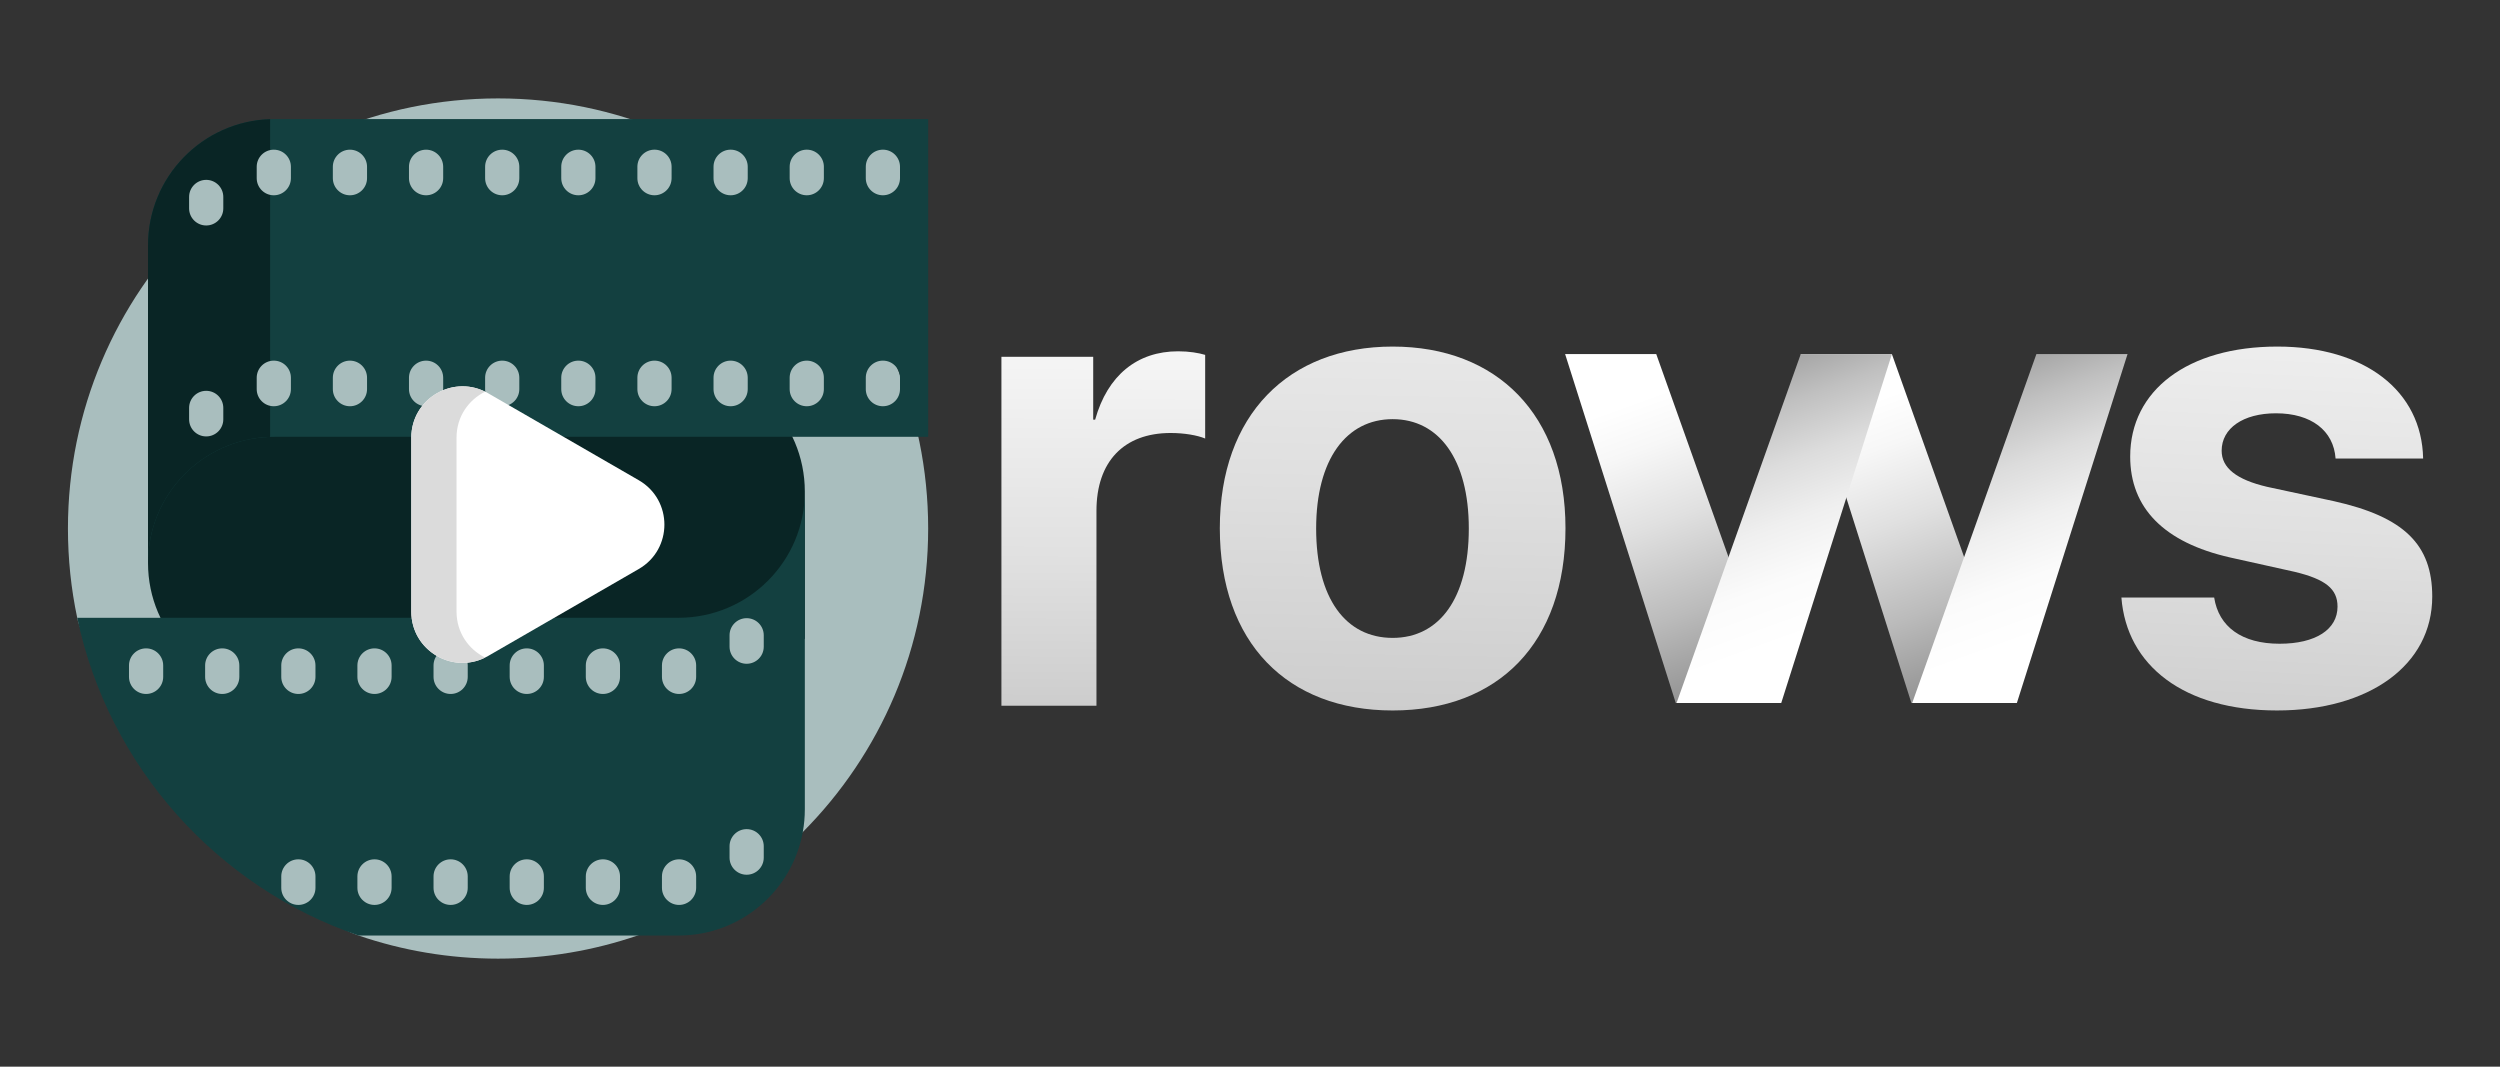 <?xml version="1.0" encoding="utf-8"?>
<!-- Generator: Adobe Illustrator 24.3.0, SVG Export Plug-In . SVG Version: 6.00 Build 0)  -->
<svg version="1.1" id="katman_1" xmlns="http://www.w3.org/2000/svg" xmlns:xlink="http://www.w3.org/1999/xlink" x="0px" y="0px"
	 viewBox="0 0 3000 1280" style="enable-background:new 0 0 3000 1280;" xml:space="preserve">
<rect x="0" y="0" width="3000" height="1280" fill="#333333" stroke="none"/>
<style type="text/css">
	.st0{fill:#A9BEBE;}
	.st1{fill:#092525;}
	.st2{fill:#134040;}
	.st3{fill:#FFFFFF;}
	.st4{fill:#DBDBDB;}
	.st5{fill:url(#SVGID_1_);}
	.st6{fill:url(#SVGID_2_);}
	.st7{fill:url(#SVGID_3_);}
	.st8{fill:url(#SVGID_4_);}
	.st9{fill:url(#SVGID_5_);}
	.st10{fill:url(#SVGID_6_);}
	.st11{fill:url(#SVGID_7_);}
</style>
<g>
	<rect x="840.24" y="169.25" class="st0" width="250.44" height="76.3"/>
	<path class="st0" d="M1113.8,634.23c0,142.16-57.48,270.9-150.47,364.25c-55.14,55.36-122.79,98.29-198.35,124.16
		c-52.48,17.98-108.75,27.74-167.32,27.74c-58.57,0-114.84-9.76-167.32-27.74c-92.3-31.61-57.52-129.24-117.86-203.34
		c-50.82-62.41-202.61-96.33-219.83-177.96c-7.3-34.56-11.13-70.39-11.13-107.1c0-285.05,231.1-516.15,516.15-516.15
		S1113.8,349.18,1113.8,634.23z"/>
	<path class="st1" d="M965.79,589.86c0-83.65-67.82-151.47-151.47-151.47H628.17l3.24,60.47H177.62v176.81
		c0,83.65,67.82,151.47,151.47,151.47h373.83l-3.24-60.47H965.8L965.79,589.86L965.79,589.86z"/>
	<path class="st2" d="M329.08,142.88c-1.65,0-3.31,0.02-4.96,0.1c-81.35,2.62-146.5,69.4-146.5,151.38v381.32
		c0-82,65.14-148.77,146.5-151.38c1.65-0.08,3.31-0.1,4.96-0.1h784.72V142.88L329.08,142.88z M805.91,213.81
		c0,11.33-9.19,20.52-20.52,20.52c-11.33,0-20.52-9.19-20.52-20.52v-13.69c0-11.33,9.19-20.52,20.52-20.52
		c5.67,0,10.79,2.3,14.52,6.01c3.71,3.73,6.01,8.85,6.01,14.52L805.91,213.81z M897.27,213.81c0,11.33-9.17,20.52-20.52,20.52
		c-11.33,0-20.52-9.19-20.52-20.52v-13.69c0-11.33,9.19-20.52,20.52-20.52c5.69,0,10.81,2.3,14.52,6.01
		c3.71,3.73,6.01,8.85,6.01,14.52L897.27,213.81z M988.64,213.81c0,11.33-9.19,20.52-20.52,20.52s-20.52-9.19-20.52-20.52v-13.69
		c0-11.33,9.19-20.52,20.52-20.52c5.67,0,10.81,2.3,14.52,6.01c3.71,3.73,6.01,8.85,6.01,14.52L988.64,213.81z M1079.99,466.97
		c0,11.33-9.17,20.52-20.52,20.52c-11.33,0-20.52-9.19-20.52-20.52v-13.69c0-11.33,9.19-20.52,20.52-20.52
		c5.67,0,10.81,2.3,14.52,6.01c3.71,3.73,6.01,8.85,6.01,14.52V466.97z M1079.99,213.81c0,11.33-9.17,20.52-20.52,20.52
		c-11.33,0-20.52-9.19-20.52-20.52v-13.69c0-11.33,9.19-20.52,20.52-20.52c5.67,0,10.81,2.3,14.52,6.01
		c3.71,3.73,6.01,8.85,6.01,14.52V213.81z"/>
	<path class="st2" d="M965.8,589.85v381.32c0,9.31-0.85,18.45-2.46,27.3c-12.84,70.63-74.68,124.16-149.02,124.16H430.34
		c-170.03-58.23-300.01-202.75-337.69-381.3h721.68C897.97,741.33,965.8,673.51,965.8,589.85L965.8,589.85z"/>
	<g>
		<path class="st0" d="M814.86,1031.19c11.34,0,20.52,9.19,20.52,20.52v13.68c0,11.34-9.19,20.52-20.52,20.52
			c-11.34,0-20.52-9.19-20.52-20.52v-13.68C794.33,1040.38,803.52,1031.19,814.86,1031.19z"/>
		<path class="st0" d="M723.49,1031.19c11.34,0,20.52,9.19,20.52,20.52v13.68c0,11.34-9.19,20.52-20.52,20.52
			c-11.34,0-20.52-9.19-20.52-20.52v-13.68C702.96,1040.38,712.15,1031.19,723.49,1031.19z"/>
		<path class="st0" d="M632.13,1031.19c11.34,0,20.52,9.19,20.52,20.52v13.68c0,11.34-9.19,20.52-20.52,20.52
			s-20.52-9.19-20.52-20.52v-13.68C611.6,1040.38,620.79,1031.19,632.13,1031.19z"/>
		<path class="st0" d="M540.76,1031.19c11.34,0,20.52,9.19,20.52,20.52v13.68c0,11.34-9.19,20.52-20.52,20.52
			s-20.52-9.19-20.52-20.52v-13.68C520.24,1040.38,529.43,1031.19,540.76,1031.19z"/>
		<path class="st0" d="M449.4,1031.19c11.34,0,20.52,9.19,20.52,20.52v13.68c0,11.34-9.19,20.52-20.52,20.52
			s-20.52-9.19-20.52-20.52v-13.68C428.88,1040.38,438.06,1031.19,449.4,1031.19z"/>
		<path class="st0" d="M358.04,1031.19c11.34,0,20.52,9.19,20.52,20.52v13.68c0,11.34-9.19,20.52-20.52,20.52
			c-11.33,0-20.52-9.19-20.52-20.52v-13.68C337.51,1040.38,346.7,1031.19,358.04,1031.19z"/>
		<path class="st0" d="M814.86,778.04c11.34,0,20.52,9.19,20.52,20.52v13.68c0,11.34-9.19,20.52-20.52,20.52
			c-11.34,0-20.52-9.19-20.52-20.52v-13.68C794.33,787.23,803.52,778.04,814.86,778.04z"/>
		<path class="st0" d="M895.98,994.96c11.34,0,20.52,9.19,20.52,20.52v13.68c0,11.34-9.19,20.52-20.52,20.52
			s-20.52-9.19-20.52-20.52v-13.68C875.45,1004.15,884.64,994.96,895.98,994.96z"/>
		<path class="st0" d="M895.98,741.81c11.34,0,20.52,9.19,20.52,20.52v13.68c0,11.34-9.19,20.52-20.52,20.52
			s-20.52-9.19-20.52-20.52v-13.68C875.45,751,884.64,741.81,895.98,741.81z"/>
		<path class="st0" d="M723.49,778.04c11.34,0,20.52,9.19,20.52,20.52v13.68c0,11.34-9.19,20.52-20.52,20.52
			c-11.34,0-20.52-9.19-20.52-20.52v-13.68C702.96,787.23,712.15,778.04,723.49,778.04z"/>
		<path class="st0" d="M632.13,778.04c11.34,0,20.52,9.19,20.52,20.52v13.68c0,11.34-9.19,20.52-20.52,20.52
			s-20.52-9.19-20.52-20.52v-13.68C611.6,787.23,620.79,778.04,632.13,778.04z"/>
		<path class="st0" d="M540.76,778.04c11.34,0,20.52,9.19,20.52,20.52v13.68c0,11.34-9.19,20.52-20.52,20.52
			s-20.52-9.19-20.52-20.52v-13.68C520.24,787.23,529.43,778.04,540.76,778.04z"/>
		<path class="st0" d="M449.4,778.04c11.34,0,20.52,9.19,20.52,20.52v13.68c0,11.34-9.19,20.52-20.52,20.52s-20.52-9.19-20.52-20.52
			v-13.68C428.88,787.23,438.06,778.04,449.4,778.04z"/>
		<path class="st0" d="M358.04,778.04c11.34,0,20.52,9.19,20.52,20.52v13.68c0,11.34-9.19,20.52-20.52,20.52
			c-11.33,0-20.52-9.19-20.52-20.52v-13.68C337.51,787.23,346.7,778.04,358.04,778.04z"/>
		<path class="st0" d="M266.67,778.04c11.34,0,20.52,9.19,20.52,20.52v13.68c0,11.34-9.19,20.52-20.52,20.52
			c-11.34,0-20.52-9.19-20.52-20.52v-13.68C246.15,787.23,255.34,778.04,266.67,778.04z"/>
		<path class="st0" d="M175.31,778.04c11.34,0,20.52,9.19,20.52,20.52v13.68c0,11.34-9.19,20.52-20.52,20.52
			c-11.34,0-20.52-9.19-20.52-20.52v-13.68C154.78,787.23,163.97,778.04,175.31,778.04z"/>
	</g>
	<path class="st1" d="M324.13,142.99v381.31c-81.36,2.61-146.51,69.39-146.51,151.37V294.36
		C177.62,212.38,242.77,145.6,324.13,142.99L324.13,142.99z"/>
	<g>
		<path class="st0" d="M328.57,234.34c-11.34,0-20.52-9.19-20.52-20.52v-13.68c0-11.34,9.19-20.52,20.52-20.52
			s20.52,9.19,20.52,20.52v13.68C349.09,225.15,339.9,234.34,328.57,234.34z"/>
		<path class="st0" d="M419.93,234.34c-11.34,0-20.52-9.19-20.52-20.52v-13.68c0-11.34,9.19-20.52,20.52-20.52
			s20.52,9.19,20.52,20.52v13.68C440.45,225.15,431.26,234.34,419.93,234.34L419.93,234.34z"/>
		<path class="st0" d="M511.29,234.34c-11.34,0-20.52-9.19-20.52-20.52v-13.68c0-11.34,9.19-20.52,20.52-20.52
			s20.52,9.19,20.52,20.52v13.68C531.82,225.15,522.63,234.34,511.29,234.34z"/>
		<path class="st0" d="M602.66,234.34c-11.34,0-20.52-9.19-20.52-20.52v-13.68c0-11.34,9.19-20.52,20.52-20.52
			c11.34,0,20.52,9.19,20.52,20.52v13.68C623.18,225.15,613.99,234.34,602.66,234.34z"/>
		<path class="st0" d="M694.02,234.34c-11.34,0-20.52-9.19-20.52-20.52v-13.68c0-11.34,9.19-20.52,20.52-20.52
			s20.52,9.19,20.52,20.52v13.68C714.55,225.15,705.36,234.34,694.02,234.34z"/>
		<path class="st0" d="M328.57,487.49c-11.34,0-20.52-9.19-20.52-20.52v-13.68c0-11.34,9.19-20.52,20.52-20.52
			s20.52,9.19,20.52,20.52v13.68C349.09,478.3,339.9,487.49,328.57,487.49L328.57,487.49z"/>
		<path class="st0" d="M247.44,270.57c-11.34,0-20.52-9.19-20.52-20.52v-13.69c0-11.34,9.19-20.52,20.52-20.52
			s20.52,9.19,20.52,20.52v13.68C267.97,261.38,258.78,270.57,247.44,270.57z"/>
		<path class="st0" d="M247.44,523.71c-11.34,0-20.52-9.19-20.52-20.52v-13.68c0-11.34,9.19-20.52,20.52-20.52
			s20.52,9.19,20.52,20.52v13.68C267.97,514.53,258.78,523.71,247.44,523.71z"/>
		<path class="st0" d="M419.93,487.49c-11.34,0-20.52-9.19-20.52-20.52v-13.68c0-11.34,9.19-20.52,20.52-20.52
			s20.52,9.19,20.52,20.52v13.68C440.45,478.3,431.26,487.49,419.93,487.49L419.93,487.49z"/>
		<path class="st0" d="M511.29,487.49c-11.34,0-20.52-9.19-20.52-20.52v-13.68c0-11.34,9.19-20.52,20.52-20.52
			s20.52,9.19,20.52,20.52v13.68C531.82,478.3,522.63,487.49,511.29,487.49L511.29,487.49z"/>
		<path class="st0" d="M602.66,487.49c-11.34,0-20.52-9.19-20.52-20.52v-13.68c0-11.34,9.19-20.52,20.52-20.52
			c11.34,0,20.52,9.19,20.52,20.52v13.68C623.18,478.3,613.99,487.49,602.66,487.49L602.66,487.49z"/>
		<path class="st0" d="M694.02,487.49c-11.34,0-20.52-9.19-20.52-20.52v-13.68c0-11.34,9.19-20.52,20.52-20.52
			s20.52,9.19,20.52,20.52v13.68C714.55,478.3,705.36,487.49,694.02,487.49L694.02,487.49z"/>
		<path class="st0" d="M785.38,487.49c-11.34,0-20.52-9.19-20.52-20.52v-13.68c0-11.34,9.19-20.52,20.52-20.52
			c11.34,0,20.52,9.19,20.52,20.52v13.68C805.91,478.3,796.72,487.49,785.38,487.49L785.38,487.49z"/>
		<path class="st0" d="M876.75,487.49c-11.34,0-20.52-9.19-20.52-20.52v-13.68c0-11.34,9.19-20.52,20.52-20.52
			c11.34,0,20.52,9.19,20.52,20.52v13.68C897.27,478.3,888.08,487.49,876.75,487.49L876.75,487.49z"/>
		<path class="st0" d="M968.11,487.49c-11.34,0-20.52-9.19-20.52-20.52v-13.68c0-11.34,9.19-20.52,20.52-20.52
			s20.52,9.19,20.52,20.52v13.68C988.63,478.3,979.45,487.49,968.11,487.49L968.11,487.49z"/>
	</g>
	<path class="st3" d="M766.55,576.3L585.76,471.92c-40.98-23.66-92.21,5.92-92.21,53.24v208.76c0,47.32,51.23,76.9,92.21,53.24
		l180.79-104.38C807.53,659.12,807.53,599.96,766.55,576.3L766.55,576.3z"/>
	<path class="st4" d="M582.18,789.08c-40.32,20-88.63-9.21-88.63-55.16V525.16c0-45.95,48.31-75.16,88.63-55.16
		c-19.8,9.76-34.34,29.94-34.34,55.16v208.76C547.85,759.14,562.38,779.32,582.18,789.08L582.18,789.08z"/>
</g>
<linearGradient id="SVGID_1_" gradientUnits="userSpaceOnUse" x1="1315.883" y1="2244.069" x2="1325.074" y2="231.133">
	<stop  offset="0" style="stop-color:#000000"/>
	<stop  offset="0.206" style="stop-color:#464646"/>
	<stop  offset="0.419" style="stop-color:#878787"/>
	<stop  offset="0.612" style="stop-color:#BBBBBB"/>
	<stop  offset="0.78" style="stop-color:#E0E0E0"/>
	<stop  offset="0.915" style="stop-color:#F7F7F7"/>
	<stop  offset="1" style="stop-color:#FFFFFF"/>
</linearGradient>
<path class="st5" d="M1201.7,428.2h110.14v75.38h2.34c14.84-53.12,50.39-82.02,99.6-82.02c13.28,0,24.61,1.95,32.42,4.3v100.38
	c-9.37-3.91-25-6.64-41.4-6.64c-56.24,0-89.05,34.37-89.05,93.35V846.9H1201.7V428.2z"/>
<linearGradient id="SVGID_2_" gradientUnits="userSpaceOnUse" x1="1621.554" y1="3189.532" x2="1686.916" y2="-176.596">
	<stop  offset="0" style="stop-color:#000000"/>
	<stop  offset="0.206" style="stop-color:#464646"/>
	<stop  offset="0.419" style="stop-color:#878787"/>
	<stop  offset="0.612" style="stop-color:#BBBBBB"/>
	<stop  offset="0.78" style="stop-color:#E0E0E0"/>
	<stop  offset="0.915" style="stop-color:#F7F7F7"/>
	<stop  offset="1" style="stop-color:#FFFFFF"/>
</linearGradient>
<path class="st6" d="M1463.78,633.84c0-135.53,82.02-217.95,207.4-217.95c125.38,0,207.4,82.02,207.4,217.95
	c0,137.88-80.85,218.73-207.4,218.73S1463.78,771.32,1463.78,633.84z M1762.57,634.23c0-83.19-35.93-131.24-91.4-131.24
	c-55.46,0-91.79,48.04-91.79,131.24c0,83.98,35.54,131.24,91.79,131.24C1727.03,765.47,1762.57,718.21,1762.57,634.23z"/>
<linearGradient id="SVGID_3_" gradientUnits="userSpaceOnUse" x1="2625.905" y1="2880.735" x2="2766.841" y2="12.99">
	<stop  offset="0" style="stop-color:#000000"/>
	<stop  offset="0.206" style="stop-color:#464646"/>
	<stop  offset="0.419" style="stop-color:#878787"/>
	<stop  offset="0.612" style="stop-color:#BBBBBB"/>
	<stop  offset="0.78" style="stop-color:#E0E0E0"/>
	<stop  offset="0.915" style="stop-color:#F7F7F7"/>
	<stop  offset="1" style="stop-color:#FFFFFF"/>
</linearGradient>
<path class="st7" d="M2732.78,415.89c105.07,0,173.42,53.12,174.98,134.36h-105.07c-2.34-33.59-29.29-54.29-71.48-54.29
	c-39.45,0-65.23,17.97-65.23,44.92c0,20.7,17.97,34.76,54.68,43.35l80.07,17.19c83.98,18.75,117.96,51.95,117.96,114.44
	c0,82.41-75.77,136.7-186.31,136.7c-111.71,0-180.45-53.9-186.7-135.53H2657c5.47,35.15,33.2,55.46,78.51,55.46
	c43.35,0,69.52-17.19,69.52-44.53c0-21.09-14.06-32.81-51.56-41.79l-77.33-17.19c-79.29-17.97-119.91-59.37-119.91-121.08
	C2556.23,468.23,2625.37,415.89,2732.78,415.89z"/>
<g>
	<linearGradient id="SVGID_4_" gradientUnits="userSpaceOnUse" x1="2456.931" y1="1116.961" x2="2228.662" y2="487.159">
		<stop  offset="0" style="stop-color:#000000"/>
		<stop  offset="0.206" style="stop-color:#464646"/>
		<stop  offset="0.419" style="stop-color:#878787"/>
		<stop  offset="0.612" style="stop-color:#BBBBBB"/>
		<stop  offset="0.78" style="stop-color:#E0E0E0"/>
		<stop  offset="0.915" style="stop-color:#F7F7F7"/>
		<stop  offset="1" style="stop-color:#FFFFFF"/>
	</linearGradient>
	<polygon class="st8" points="2419.3,843.58 2270.25,424.88 2160.89,424.88 2293.68,843.58 	"/>
	
		<linearGradient id="SVGID_5_" gradientUnits="userSpaceOnUse" x1="6726.885" y1="252.431" x2="6544.128" y2="756.666" gradientTransform="matrix(-1 0 0 1 9012.345 0)">
		<stop  offset="0" style="stop-color:#000000"/>
		<stop  offset="7.966634e-03" style="stop-color:#040404"/>
		<stop  offset="0.127" style="stop-color:#3E3E3E"/>
		<stop  offset="0.25" style="stop-color:#727272"/>
		<stop  offset="0.372" style="stop-color:#9D9D9D"/>
		<stop  offset="0.495" style="stop-color:#C0C0C0"/>
		<stop  offset="0.619" style="stop-color:#DCDCDC"/>
		<stop  offset="0.744" style="stop-color:#EFEFEF"/>
		<stop  offset="0.87" style="stop-color:#FBFBFB"/>
		<stop  offset="1" style="stop-color:#FFFFFF"/>
	</linearGradient>
	<polygon class="st9" points="2294.64,843.58 2443.68,424.88 2553.05,424.88 2420.25,843.58 	"/>
	<linearGradient id="SVGID_6_" gradientUnits="userSpaceOnUse" x1="2174.173" y1="1116.961" x2="1945.904" y2="487.159">
		<stop  offset="0" style="stop-color:#000000"/>
		<stop  offset="0.206" style="stop-color:#464646"/>
		<stop  offset="0.419" style="stop-color:#878787"/>
		<stop  offset="0.612" style="stop-color:#BBBBBB"/>
		<stop  offset="0.78" style="stop-color:#E0E0E0"/>
		<stop  offset="0.915" style="stop-color:#F7F7F7"/>
		<stop  offset="1" style="stop-color:#FFFFFF"/>
	</linearGradient>
	<polygon class="st10" points="2136.54,843.58 1987.49,424.88 1878.13,424.88 2010.93,843.58 	"/>
	
		<linearGradient id="SVGID_7_" gradientUnits="userSpaceOnUse" x1="7009.643" y1="252.431" x2="6826.886" y2="756.666" gradientTransform="matrix(-1 0 0 1 9012.345 0)">
		<stop  offset="0" style="stop-color:#000000"/>
		<stop  offset="7.966634e-03" style="stop-color:#040404"/>
		<stop  offset="0.127" style="stop-color:#3E3E3E"/>
		<stop  offset="0.25" style="stop-color:#727272"/>
		<stop  offset="0.372" style="stop-color:#9D9D9D"/>
		<stop  offset="0.495" style="stop-color:#C0C0C0"/>
		<stop  offset="0.619" style="stop-color:#DCDCDC"/>
		<stop  offset="0.744" style="stop-color:#EFEFEF"/>
		<stop  offset="0.87" style="stop-color:#FBFBFB"/>
		<stop  offset="1" style="stop-color:#FFFFFF"/>
	</linearGradient>
	<polygon class="st11" points="2011.88,843.58 2160.92,424.88 2270.29,424.88 2137.49,843.58 	"/>
</g>
</svg>
